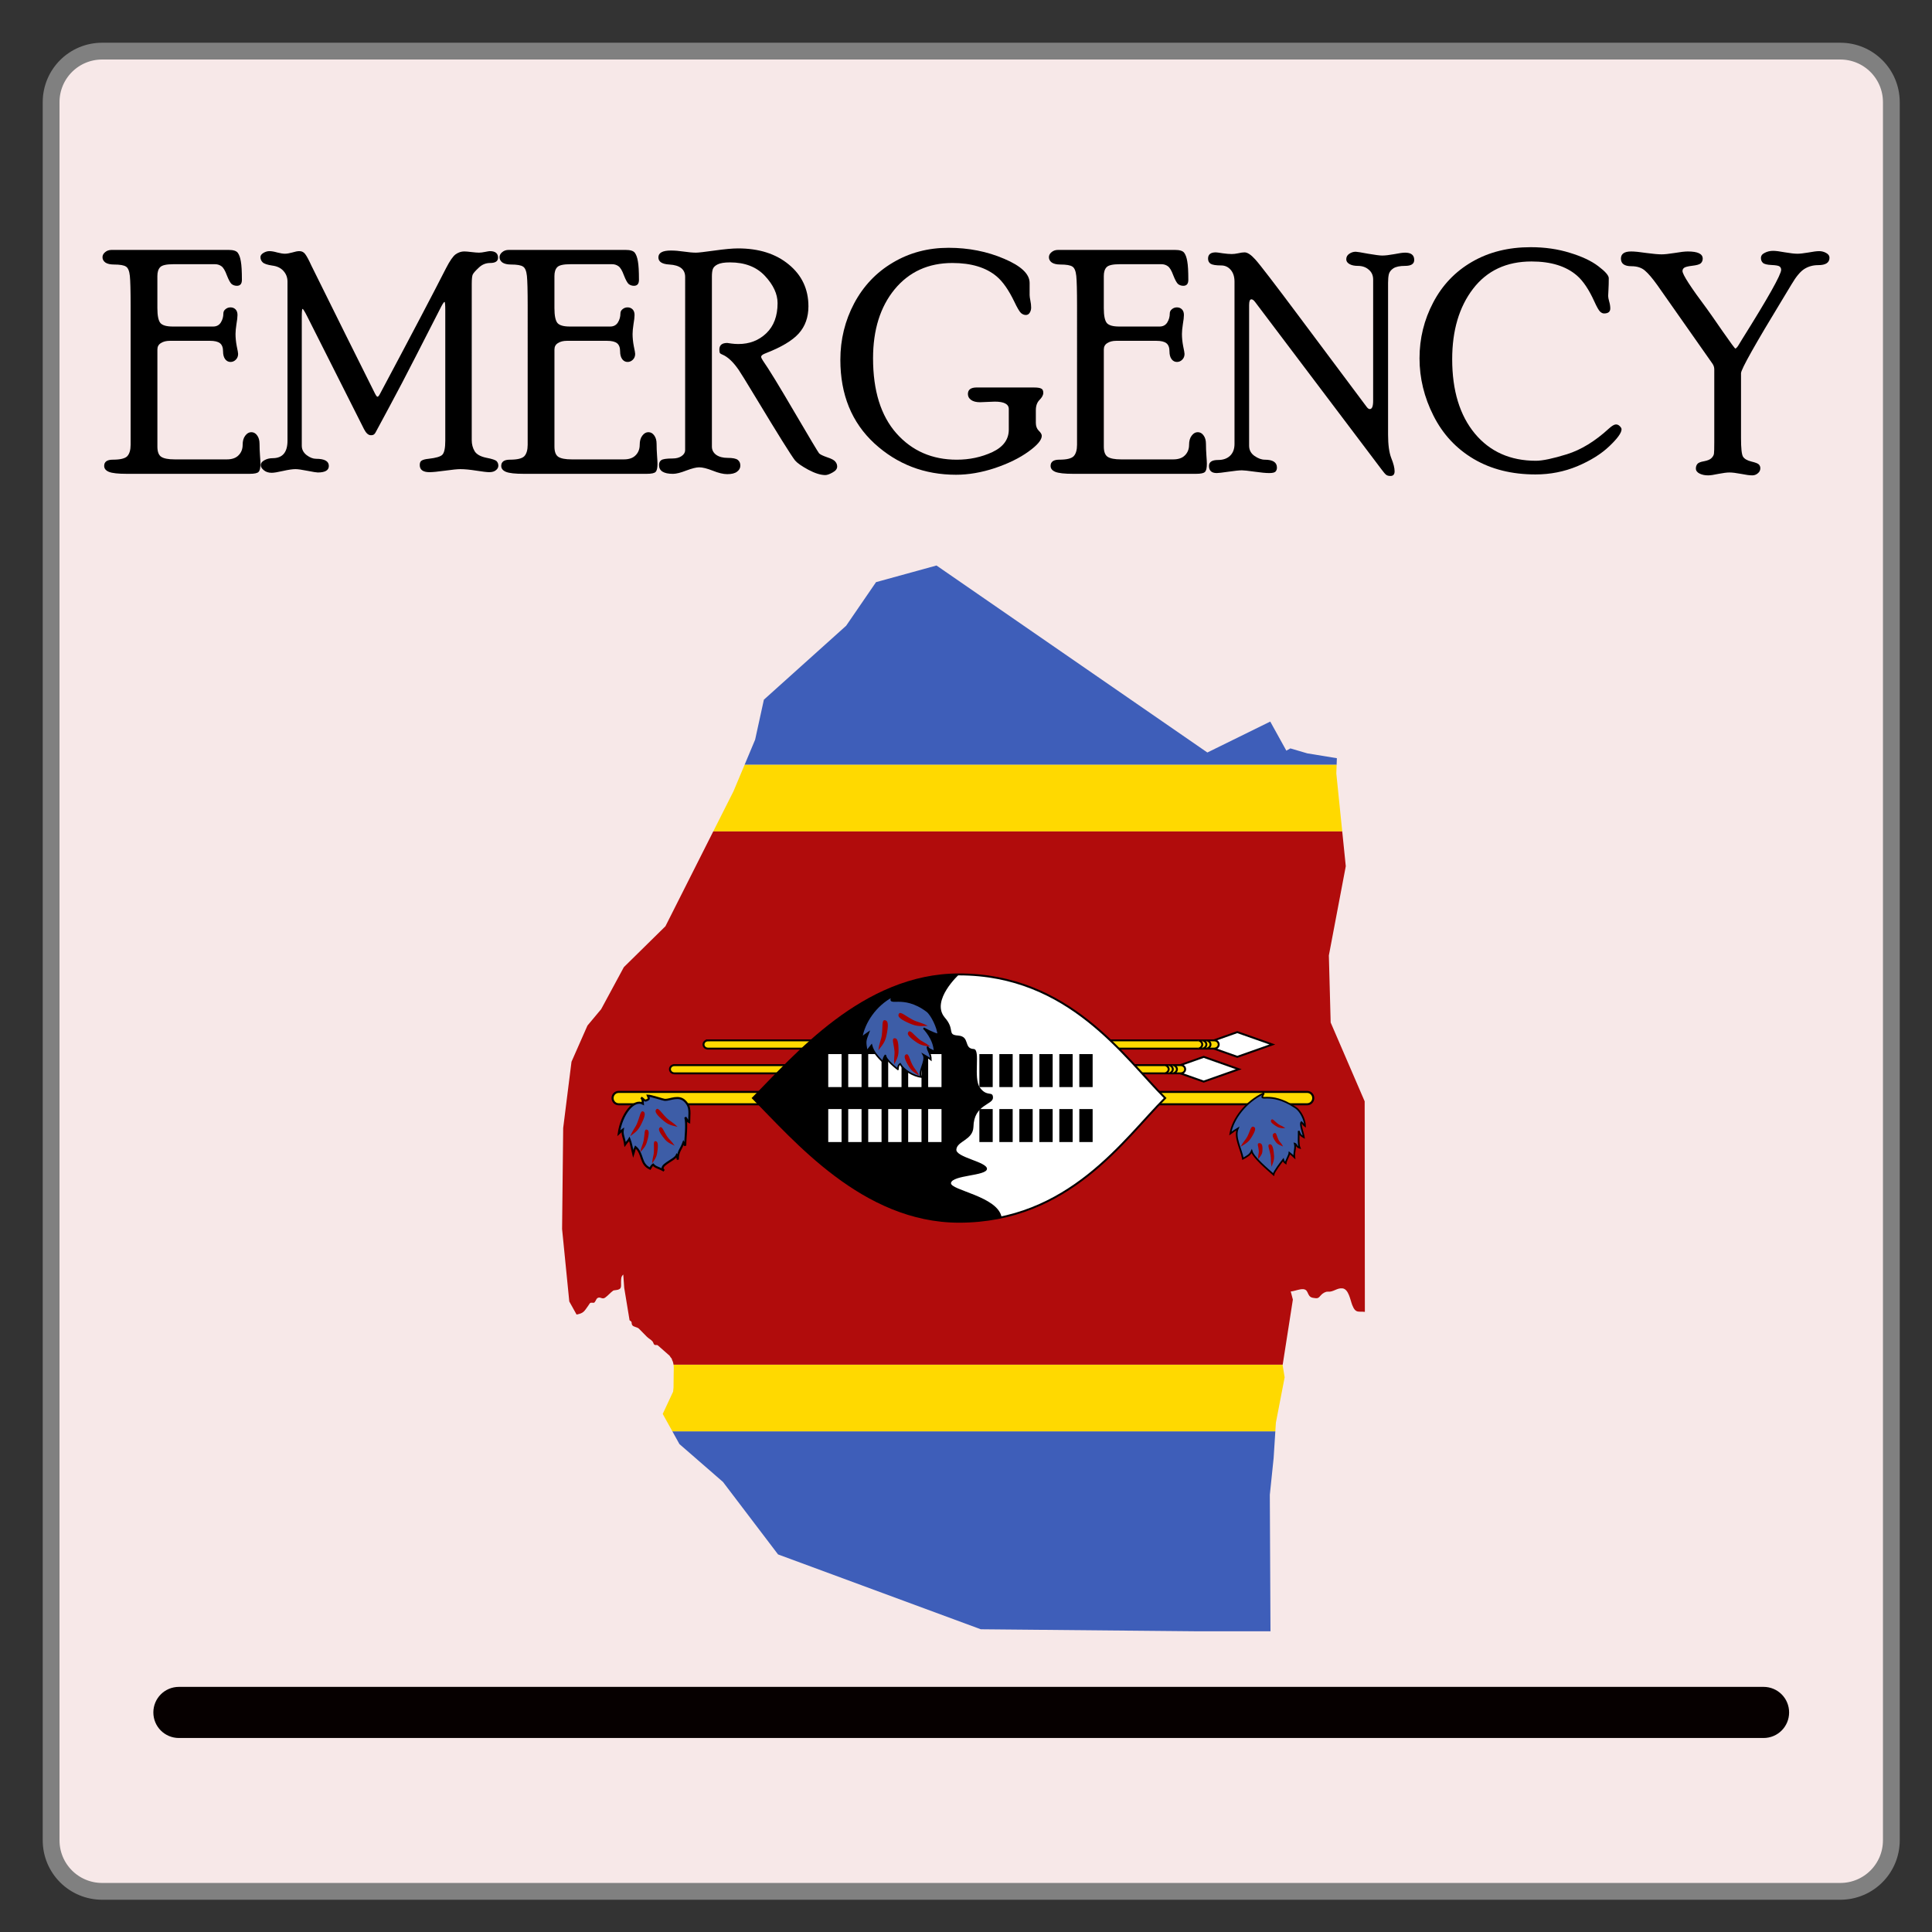 <?xml version="1.0" encoding="UTF-8" standalone="no"?>
<!-- Created with Inkscape (http://www.inkscape.org/) -->

<svg
        width="200mm"
        height="200mm"
        viewBox="0 0 200 200"
        version="1.1"
        id="svg5"
        xmlns="http://www.w3.org/2000/svg"
>
    <rect x="0" y="0" width="200" height="200" fill="#333333" stroke="none"/>
    <defs
            id="defs2"/>
    <g
            id="layer1">
        <g
                id="g13583">
            <path
                    id="rect1432"
                    style="fill:#f7e8e8;stroke:#808080;stroke-width:1.738;stroke-linecap:round;stroke-linejoin:round;paint-order:markers fill stroke"
                    d="M 10.583,5.292 H 190.5 c 2.932,0 5.292,2.36 5.292,5.292 V 190.5 c 0,2.932 -2.36,5.292 -5.292,5.292 H 10.583 c -2.932,0 -5.292,-2.36 -5.292,-5.292 V 10.583 c 0,-2.932 2.36,-5.292 5.292,-5.292 z"/>
            <g
                    id="g1216"
                    transform="matrix(0.069,0,0,0.069,55.706,55.244)">
                <g
                        id="g1110">
                    <path
                            id="polygon1096"
                            style="fill:none"
                            d="M 1098.757,1646.774 H 991.272 l 107.49,1.001 z"/>
                    <path
                            id="polygon1098"
                            style="fill:#3e5eb9"
                            d="m 277.35,1422.708 82.613,108.734 304.152,112.286 327.157,3.046 h 107.485 l -1.007,-204.69 5.733,-55.3 2.548,-40.01 H 201.417 l 10.593,19.114 z"/>
                    <path
                            id="polygon1100"
                            style="fill:#3e5eb9"
                            d="m 338.72,249.081 -13.151,60.021 -15.79,37.672 h 888.211 l 0.366,-9.895 -44.405,-7.271 -25.326,-7.441 -6.078,3.382 -24.143,-43.628 -94.345,46.404 -406.372,-280.55 -90.706,24.952 -44.847,65.416 z"/>
                    <path
                            id="polygon1102"
                            style="fill:#3e5eb9"
                            d="M 1098.404,281.921 V 281.92 Z"/>
                    <path
                            id="polygon1104"
                            style="fill:#ffd900"
                            d="m 1206.398,446.774 -8.887,-87.065 0.479,-12.935 H 309.779 l -16.603,39.61 -30.449,60.39 z"/>
                    <path
                            fill="#ffd900"
                            d="m 1106.854,1333.844 13.151,-68.114 -3.035,-18.209 0.117,-0.748 H 203.191 c 0.522,3.952 0.252,8.156 0.21,11.901 l -0.253,22.322 -0.591,6.172 -15.617,33.483 14.477,26.122 h 904.615 z"
                            id="path1106"/>
                    <path
                            fill="#b10c0c"
                            d="m 1132.338,1149.095 -3.196,-12.141 c 4.156,-0.299 8.798,-2.177 14.339,-3.164 14.744,-2.626 8.058,10.787 18.994,12.682 6.859,1.189 7.833,1.094 12.157,-4.143 2.03,-2.458 6.856,-5.417 10.13,-5.074 8.238,0.864 13.734,-5.879 21.948,-4.988 9.295,1.007 11.747,17.308 14.604,24.774 5.166,13.504 9.813,9.236 19.035,10.527 l -0.302,-315.917 -51.01,-118.266 -2.7,-100.59 25.386,-133.852 -5.325,-52.17 H 262.727 l -71.699,142.202 -62.381,61.37 -34.057,63.056 -20.57,24.616 -23.941,54.289 -12.476,99.473 -1.641,151.479 10.802,108.692 10.929,19.636 c 10.435,-2.031 11.379,-4.69 17.14,-12.768 3.858,-5.408 2.203,-5.216 8.357,-4.904 2.518,0.127 3.53,-5.432 5.657,-6.933 4.244,-2.997 7.057,2.482 11.65,-0.761 4.605,-3.251 7.743,-7.459 12.409,-10.738 3.038,-0.759 6.055,-0.458 8.864,-1.945 3.718,-1.969 2.447,-6.966 2.617,-10.569 0.242,-5.135 -0.151,-8.19 3.176,-11.234 0.273,-0.25 0.203,-0.145 0.226,0.178 l 1.41,19.681 8.017,48.618 c 4.907,2.8 1.908,3.679 4.055,7.272 1.614,2.7 7.527,2.768 10.046,5.327 l 11.818,12.007 c 2.562,2.602 6.371,4.378 8.611,7.187 1.201,1.505 1.41,4.173 3.039,4.989 1.589,0.795 3.406,-0.445 5.065,1.014 l 17.39,15.304 c 0.71,1.117 1.809,3.039 2.87,3.89 0.347,0.977 0.924,1.708 1.013,2.79 1.139,2.06 1.751,4.376 2.069,6.785 h 913.896 z"
                            id="path1108"/>
                </g>
                <g
                        id="g1214">
                    <g
                            id="g1138">
                        <g
                                id="e_3_">
                            <path
                                    fill="#ffffff"
                                    stroke="#000000"
                                    stroke-width="2.909"
                                    d="m 1048.951,747.829 -52.562,18.551 52.562,18.551 52.562,-18.551 z"
                                    id="path1112"/>
                            <path
                                    fill="#ffd900"
                                    stroke="#000000"
                                    stroke-width="2.909"
                                    d="m 254.852,760.209 h 759.521 c 3.713,0 6.723,2.768 6.723,6.184 v 0 c 0,3.415 -3.01,6.184 -6.723,6.184 H 254.852 c -3.713,0 -6.723,-2.768 -6.723,-6.184 v 0 c 0,-3.415 3.01,-6.184 6.723,-6.184 z"
                                    id="path1114"/>
                            <path
                                    fill="#ffd900"
                                    stroke="#000000"
                                    stroke-width="2.909"
                                    d="m 1002.611,772.568 c 3.089,0 6.188,-3.093 6.188,-6.184 0,-3.091 -3.097,-6.184 -6.186,-6.184"
                                    id="path1116"/>
                            <path
                                    fill="#ffd900"
                                    stroke="#000000"
                                    stroke-width="2.909"
                                    d="m 996.421,772.568 c 3.089,0 6.188,-3.093 6.188,-6.184 0,-3.091 -3.097,-6.184 -6.186,-6.184"
                                    id="path1118"/>
                            <path
                                    fill="#ffd900"
                                    stroke="#000000"
                                    stroke-width="2.909"
                                    d="m 990.231,772.568 c 3.089,0 6.188,-3.093 6.188,-6.184 0,-3.091 -3.097,-6.184 -6.186,-6.184"
                                    id="path1120"/>
                        </g>
                        <g
                                id="g1134">
                            <g
                                    id="e_2_">
                                <path
                                        fill="#ffffff"
                                        stroke="#000000"
                                        stroke-width="2.909"
                                        d="m 998.585,784.948 -52.562,18.551 52.562,18.551 52.562,-18.551 z"
                                        id="path1123"/>
                                <path
                                        fill="#ffd900"
                                        stroke="#000000"
                                        stroke-width="2.909"
                                        d="m 204.486,797.328 h 759.521 c 3.713,0 6.723,2.768 6.723,6.184 v 0 c 0,3.415 -3.01,6.184 -6.723,6.184 H 204.486 c -3.713,0 -6.723,-2.768 -6.723,-6.184 v 0 c 0.001,-3.415 3.011,-6.184 6.723,-6.184 z"
                                        id="path1125"/>
                                <path
                                        fill="#ffd900"
                                        stroke="#000000"
                                        stroke-width="2.909"
                                        d="m 952.246,809.687 c 3.089,0 6.188,-3.093 6.188,-6.184 0,-3.091 -3.097,-6.184 -6.186,-6.184"
                                        id="path1127"/>
                                <path
                                        fill="#ffd900"
                                        stroke="#000000"
                                        stroke-width="2.909"
                                        d="m 946.056,809.687 c 3.089,0 6.188,-3.093 6.188,-6.184 0,-3.091 -3.097,-6.184 -6.186,-6.184"
                                        id="path1129"/>
                                <path
                                        fill="#ffd900"
                                        stroke="#000000"
                                        stroke-width="2.909"
                                        d="m 939.866,809.687 c 3.089,0 6.188,-3.093 6.188,-6.184 0,-3.091 -3.097,-6.184 -6.186,-6.184"
                                        id="path1131"/>
                            </g>
                        </g>
                        <path
                                fill="#ffd900"
                                stroke="#000000"
                                stroke-width="3.117"
                                d="m 120.833,837.521 h 1032.956 c 5.049,0 9.142,4.153 9.142,9.276 v 0 c 0,5.123 -4.093,9.275 -9.142,9.275 H 120.833 c -5.049,0 -9.142,-4.153 -9.142,-9.275 v 0 c 0,-5.123 4.093,-9.276 9.142,-9.276 z"
                                id="path1136"/>
                    </g>
                    <path
                            fill="#ffffff"
                            stroke="#000000"
                            stroke-width="2.909"
                            d="m 940.732,846.785 c -61.839,61.834 -144.295,185.511 -309.204,185.511 -144.295,0 -247.346,-123.677 -309.204,-185.511 61.839,-61.845 164.9,-185.522 309.204,-185.522 164.9,-0.001 247.345,123.677 309.204,185.522 z"
                            id="path1140"/>
                    <path
                            d="m 609.949,725.796 c 16.452,18.503 2.714,25.964 20.129,27.178 18.365,1.348 7.954,19.553 23.401,20.185 10.8,0.472 -1.078,43.614 9.318,57.852 10.59,14.841 19.46,4.348 19.646,15.071 0.184,11.09 -28.823,9.971 -29.332,44.132 -0.851,19.687 -24.479,20.947 -25.607,33.615 -1.403,11.915 46.549,18.603 45.909,29.269 -0.658,10.634 -51.776,8.969 -54.001,21.096 -1.141,10.893 70.226,19.821 75.965,51.324 -10.649,3.483 -40.948,6.762 -63.847,6.779 -144.271,0.104 -247.346,-123.688 -309.182,-185.522 61.839,-61.845 164.9,-185.522 309.204,-185.522 0,0 -42.831,39.136 -21.581,64.531 z"
                            id="path1142"/>
                    <g
                            id="g1212">
                        <g
                                id="g1155">
                            <g
                                    id="b_7_">
                                <path
                                        id="a_15_"
                                        stroke="#ffffff"
                                        stroke-width="19.99"
                                        d="m 445.268,830.286 v -49.471 m 29.976,-0.001 v 49.471 m 29.999,-49.471 v 49.471"/>
                                <g
                                        id="g1146">
                                    <path
                                            id="a_14_"
                                            stroke="#ffffff"
                                            stroke-width="19.99"
                                            d="m 445.268,912.748 v -49.471 m 29.976,0 v 49.471 m 29.999,-49.471 v 49.471"/>
                                </g>
                            </g>
                            <g
                                    id="c_3_">
                                <g
                                        id="b_6_">
                                    <path
                                            id="a_13_"
                                            stroke="#ffffff"
                                            stroke-width="19.99"
                                            d="m 535.219,830.286 v -49.471 m 29.977,-0.001 v 49.471 m 29.998,-49.471 v 49.471"/>
                                    <g
                                            id="g1151">
                                        <path
                                                id="a_12_"
                                                stroke="#ffffff"
                                                stroke-width="19.99"
                                                d="m 535.219,912.748 v -49.471 m 29.977,0 v 49.471 m 29.998,-49.471 v 49.471"/>
                                    </g>
                                </g>
                            </g>
                        </g>
                        <g
                                id="g1210">
                            <g
                                    id="g1208">
                                <g
                                        id="g1168">
                                    <g
                                            id="b_5_">
                                        <path
                                                id="a_11_"
                                                stroke="#000000"
                                                stroke-width="19.99"
                                                d="m 672.008,830.286 v -49.471 m 29.977,-0.001 v 49.471 m 29.998,-49.471 v 49.471"/>
                                        <g
                                                id="g1159">
                                            <path
                                                    id="a_10_"
                                                    stroke="#000000"
                                                    stroke-width="19.99"
                                                    d="m 672.008,912.748 v -49.471 m 29.977,0 v 49.471 m 29.998,-49.471 v 49.471"/>
                                        </g>
                                    </g>
                                    <g
                                            id="c_2_">
                                        <g
                                                id="b_4_">
                                            <path
                                                    id="a_9_"
                                                    stroke="#000000"
                                                    stroke-width="19.99"
                                                    d="m 761.96,830.286 v -49.471 m 29.977,-0.001 v 49.471 m 29.998,-49.471 v 49.471"/>
                                            <g
                                                    id="g1164">
                                                <path
                                                        id="a_8_"
                                                        stroke="#000000"
                                                        stroke-width="19.99"
                                                        d="m 761.96,912.748 v -49.471 m 29.977,0 v 49.471 m 29.998,-49.471 v 49.471"/>
                                            </g>
                                        </g>
                                    </g>
                                </g>
                                <g
                                        id="g1206">
                                    <path
                                            fill="#3d5da7"
                                            stroke="#000000"
                                            stroke-width="2.467"
                                            d="m 1088.992,839.426 c -9.367,16.224 7.188,-5.396 47.584,21.765 7.487,5.045 14.027,18.373 14.027,27.615 -1.9,-1.271 -3.312,-4.099 -5.404,-5.937 -2.931,2.937 2.799,16.399 3.636,22.763 -6.316,-3.534 -5.708,-5.208 -7.805,-9.551 0.418,5.251 -1.084,19.711 1.428,25.28 -4.978,-1.422 -4.647,-5.428 -7.246,-6.233 1.768,6.303 -1.541,13.162 -0.662,20.248 -2.909,-2.879 -6.008,-5.134 -7.359,-6.296 -0.227,3.374 -5.595,12.242 -5.716,15.432 -2.467,-1.491 -3.138,-3.816 -3.55,-5.381 -3.067,3.855 -13.969,18.09 -14.668,22.432 -8.4,-7.419 -29.918,-25.486 -32.719,-35.076 -2.476,5.443 -6.06,7.281 -13.144,11.255 -2.799,-15.198 -13.268,-32.282 -7.668,-45.309 -3.967,2.353 -7.233,4.705 -11.198,7.599 3.757,-22.012 22.914,-47.822 50.471,-60.605 h -0.01 z"
                                            id="path1170"/>
                                    <path
                                            fill="#a70000"
                                            d="m 1054.058,919.768 c 3.889,-7.774 7.471,-10.24 9.984,-15.246 4.439,-8.798 5.073,-15.798 8.941,-14.772 3.868,1.026 3.864,4.63 -1.147,13.281 -5.01,8.65 -7.393,10.499 -17.778,16.737 z"
                                            id="path1172"/>
                                    <path
                                            fill="#a70000"
                                            d="m 1080.356,938.295 c -0.5,-5.92 1.216,-8.391 0.905,-12.203 -0.535,-6.707 -3.277,-11.311 0.29,-11.638 3.567,-0.327 5.233,1.961 5.244,8.72 0.011,6.759 -1.035,8.534 -6.437,15.122 z"
                                            id="path1174"/>
                                    <path
                                            fill="#a70000"
                                            d="m 1100.311,949.896 c -1.558,-8.264 -0.392,-11.928 -1.39,-17.252 -1.736,-9.367 -5.171,-15.534 -1.866,-16.391 3.305,-0.857 5.301,2.173 6.552,11.672 1.252,9.5 0.592,12.11 -3.296,21.971 z"
                                            id="path1176"/>
                                    <path
                                            fill="#a70000"
                                            d="m 1121.068,891.999 c -4.874,-3.699 -7.718,-3.948 -10.861,-6.324 -5.536,-4.171 -8.337,-8.636 -10.118,-6.42 -1.781,2.216 -0.517,4.64 5.285,8.489 5.801,3.848 7.766,4.151 15.696,4.255 v 0 z"
                                            id="path1178"/>
                                    <path
                                            fill="#a70000"
                                            d="m 1117.626,919.421 c -2.569,-5.335 -5.272,-6.688 -6.935,-10.121 -2.937,-6.032 -2.941,-11.25 -6.127,-9.913 -3.186,1.338 -3.441,4.069 -0.035,9.909 3.408,5.838 5.191,6.896 13.097,10.125 z"
                                            id="path1180"/>
                                    <path
                                            fill="#3d5da7"
                                            stroke="#000000"
                                            stroke-width="3.079"
                                            d="m 157.08,855.053 c -0.524,-4.725 0.487,-5.29 -2.42,-8.852 4.231,1.77 4.392,6.476 9.536,3.136 1.89,-0.978 2.714,-1.009 0.418,-6.257 5.366,0.249 22.934,6.275 25.747,6.413 7.387,0.34 20.873,-7.761 30.234,2.199 8.984,9.082 5.985,18.508 5.985,31.085 -3.61,-1.729 -1.87,-2.582 -5.701,-7.08 2.872,10.993 -0.154,30.814 -0.154,42.474 -1.474,-2.812 -1.258,-1.591 -2.699,-4.502 -3.831,10.642 -8.422,12.833 -8.422,25.41 -1.383,-4.933 -0.048,-3.889 -1.587,-6.484 -3.723,8.08 -28.7,14.984 -19.075,23.129 -8.688,-5.093 -12.497,-4.558 -16.436,-9.14 -1.697,1.095 -3.045,3.169 -4.623,6.01 -15.274,-7.028 -9.813,-22.185 -21.778,-32.31 -2.071,4.244 -1.128,3.63 -3.366,10.538 -2.422,-9.597 -3.084,-15.694 -5.809,-22.75 -2.351,3.911 -2.141,2.411 -6.409,8.322 -1.766,-11.69 -4.64,-14.449 -3.504,-22.185 -4.537,3.201 -1.567,1.905 -6.101,5.844 4.296,-29.955 22.852,-52.09 36.167,-45.002 z"
                                            id="path1182"/>
                                    <path
                                            fill="#a70000"
                                            d="m 138.289,903.946 c 3.935,-9.644 7.482,-12.672 10.025,-18.882 4.491,-10.913 5.223,-19.637 8.995,-18.306 3.773,1.331 3.712,5.824 -1.335,16.547 -5.047,10.724 -7.409,12.997 -17.685,20.64 z"
                                            id="path1184"/>
                                    <path
                                            fill="#a70000"
                                            d="m 153.188,928.079 c 1.578,-8.647 4.067,-11.796 5.091,-17.365 1.816,-9.792 0.803,-17.083 4.309,-16.698 3.506,0.383 4.298,4.08 1.965,13.82 -2.333,9.742 -3.943,12.047 -11.367,20.243 z"
                                            id="path1186"/>
                                    <path
                                            fill="#a70000"
                                            d="m 171.01,944.853 c 0.444,-8.383 2.409,-11.655 2.703,-17.055 0.532,-9.497 -1.296,-16.296 2.048,-16.335 3.344,-0.039 4.534,3.376 3.511,12.885 -1.024,9.508 -2.262,11.88 -8.262,20.505 z"
                                            id="path1188"/>
                                    <path
                                            fill="#a70000"
                                            d="m 209.278,890.029 c -7.318,-7.29 -11.742,-8.651 -16.462,-13.339 -8.316,-8.233 -12.333,-15.964 -15.294,-13.224 -2.961,2.74 -1.18,6.848 7.575,14.683 8.756,7.835 11.801,8.978 24.181,11.88 z"
                                            id="path1190"/>
                                    <path
                                            fill="#a70000"
                                            d="m 204.82,918.209 c -4.766,-7.32 -8.264,-9.216 -11.341,-13.926 -5.426,-8.277 -7.292,-15.389 -10.367,-13.627 -3.078,1.762 -2.389,5.478 3.491,13.501 5.881,8.021 8.246,9.497 18.218,14.053 v -0.001 z"
                                            id="path1192"/>
                                    <path
                                            fill="#3d5da7"
                                            stroke="#000000"
                                            stroke-width="2.384"
                                            d="m 531.555,694.196 c -8.567,16.568 14.999,-5.511 51.941,22.226 6.846,5.153 16.659,25.512 16.659,34.948 -7.865,-1.673 -21.793,-9.437 -21.793,-9.437 0,0 16.345,16.371 16.345,35.245 -5.775,-3.61 -8.664,-3.069 -10.584,-7.502 0,6.11 5.136,10.004 5.136,19.44 -4.169,-3.327 -7.699,-5.543 -11.224,-7.489 5.448,9.437 -9.928,27.743 -2.234,33.853 -13.458,-1.946 -27.228,-10.545 -32.676,-19.982 -2.887,1.946 -3.201,5.002 -3.314,8.259 0.424,0.353 -20.486,-15.521 -18.564,-21.618 -2.805,3.935 -3.199,6.097 -3.84,10.532 -7.681,-7.575 -14.722,-15.151 -17.285,-24.945 -3.413,4.435 -3.628,4.435 -7.041,8.87 -2.56,-15.521 -2.56,-14.967 2.56,-28.269 -3.628,2.402 -6.614,4.805 -10.242,7.761 3.435,-22.477 20.956,-48.835 46.155,-61.888 z"
                                            id="path1194"/>
                                    <path
                                            fill="#a70000"
                                            d="m 510.431,775.144 c 1.37,-11.417 4.355,-15.718 5.246,-23.07 1.591,-12.93 -0.297,-22.382 4.285,-22.142 4.582,0.238 5.902,5.008 3.636,17.912 -2.264,12.902 -4.175,16.036 -13.168,27.302 z"
                                            id="path1196"/>
                                    <path
                                            fill="#a70000"
                                            d="m 534.347,796.052 c -0.929,-9.632 0.851,-13.733 0.26,-19.938 -1.017,-10.917 -4.389,-18.313 -0.396,-18.992 3.993,-0.68 6.013,2.983 6.443,14.006 0.43,11.023 -0.636,13.96 -6.309,24.925 h 0.002 z"
                                            id="path1198"/>
                                    <path
                                            fill="#a70000"
                                            d="m 571.683,813.107 c -4.06,-8.335 -7.549,-10.82 -10.17,-16.185 -4.63,-9.428 -5.597,-17.127 -9.168,-15.733 -3.571,1.396 -3.374,5.378 1.784,14.607 5.156,9.229 7.487,11.112 17.554,17.311 z"
                                            id="path1200"/>
                                    <path
                                            fill="#a70000"
                                            d="m 584.604,738.457 c -10.341,-5.443 -15.653,-5.513 -22.317,-9.01 -11.735,-6.134 -18.566,-13.062 -20.99,-9.248 -2.426,3.814 0.812,7.606 12.911,13.181 12.099,5.575 15.815,5.839 30.399,5.078 h -0.003 z"
                                            id="path1202"/>
                                    <path
                                            fill="#a70000"
                                            d="m 588.392,769.646 c -7.53,-6.264 -11.982,-7.186 -16.839,-11.216 -8.556,-7.071 -12.813,-14.017 -15.672,-11.201 -2.857,2.816 -0.948,6.534 8.032,13.196 8.98,6.662 12.051,7.489 24.479,9.221 z"
                                            id="path1204"/>
                                </g>
                            </g>
                        </g>
                    </g>
                </g>
            </g>
            <g
                    aria-label="EMERGENCY"
                    id="text3193"
                    style="font-weight:bold;font-size:32.228px;line-height:1.05;font-family:'Poor Richard';-inkscape-font-specification:'Poor Richard Bold';text-align:center;text-anchor:middle;stroke-width:0.533">
                <path
                        d="m 23.483,47.556 q 0.803,0 1.212,-0.425 0.425,-0.425 0.425,-1.086 0,-0.598 0.268,-0.944 0.268,-0.362 0.629,-0.362 0.362,0 0.598,0.33 0.252,0.33 0.252,0.881 0,0.551 0.047,1.196 0.047,0.629 0.047,0.865 0,0.645 -0.189,0.834 -0.173,0.205 -0.928,0.205 H 13.113 q -1.338,0 -1.841,-0.205 -0.488,-0.205 -0.488,-0.614 0,-0.645 0.897,-0.645 1.149,0 1.495,-0.362 0.346,-0.378 0.346,-1.18 V 31.647 q 0,-2.329 -0.079,-3.084 -0.079,-0.755 -0.393,-0.96 -0.315,-0.22 -1.259,-0.22 -0.567,0 -0.881,-0.205 -0.299,-0.22 -0.299,-0.551 0,-0.299 0.268,-0.519 0.268,-0.236 0.677,-0.236 h 12.117 q 0.724,0 0.944,0.299 0.22,0.299 0.315,0.881 0.11,0.582 0.11,1.92 0,0.614 -0.519,0.614 -0.299,0 -0.535,-0.173 -0.22,-0.189 -0.504,-0.913 -0.268,-0.74 -0.567,-0.944 -0.283,-0.205 -0.661,-0.205 h -4.312 q -1.086,0 -1.369,0.315 -0.283,0.299 -0.283,0.913 v 3.32 q 0,1.164 0.315,1.542 0.315,0.362 1.275,0.362 h 4.186 q 0.519,0 0.787,-0.409 0.268,-0.425 0.268,-0.944 0,-0.268 0.22,-0.441 0.22,-0.189 0.519,-0.189 0.315,0 0.519,0.205 0.205,0.205 0.205,0.582 0,0.33 -0.11,0.96 -0.094,0.614 -0.094,1.007 0,0.598 0.126,1.259 0.142,0.661 0.142,0.803 0,0.362 -0.236,0.598 -0.236,0.236 -0.551,0.236 -0.33,0 -0.551,-0.283 -0.22,-0.299 -0.22,-0.803 0,-0.598 -0.315,-0.85 -0.315,-0.252 -1.039,-0.252 h -4.154 q -0.567,0 -0.928,0.236 -0.362,0.22 -0.362,0.661 v 10.055 q 0,0.787 0.393,1.054 0.409,0.268 1.385,0.268 z"
                        id="path14830"/>
                <path
                        d="m 48.834,45.558 q 0,0.645 0.299,1.149 0.299,0.488 1.196,0.677 0.913,0.173 1.086,0.362 0.173,0.189 0.173,0.456 0,0.283 -0.252,0.472 -0.236,0.205 -0.692,0.205 -0.346,0 -1.338,-0.157 -0.991,-0.157 -1.652,-0.157 -0.441,0 -1.574,0.157 -1.133,0.157 -1.621,0.157 -1.007,0 -1.007,-0.74 0,-0.362 0.22,-0.472 0.22,-0.126 0.692,-0.173 1.149,-0.126 1.432,-0.425 0.299,-0.315 0.299,-1.448 V 32.119 q 0,-0.865 -0.079,-0.865 -0.11,0 -0.519,0.834 l -2.439,4.768 q -1.526,2.99 -2.785,5.319 -1.243,2.313 -1.338,2.486 -0.079,0.173 -0.189,0.283 -0.11,0.11 -0.346,0.11 -0.393,0 -0.708,-0.614 L 31.823,32.796 q -0.409,-0.818 -0.504,-0.818 -0.079,0 -0.079,0.818 v 13.344 q 0,0.582 0.504,0.976 0.504,0.378 0.976,0.378 1.322,0 1.322,0.74 0,0.677 -1.149,0.677 -0.189,0 -1.07,-0.173 -0.865,-0.173 -1.227,-0.173 -0.472,0 -1.306,0.189 -0.818,0.189 -1.164,0.189 -0.504,0 -0.818,-0.268 -0.315,-0.252 -0.315,-0.535 0,-0.283 0.362,-0.488 0.378,-0.22 0.865,-0.22 1.542,0 1.542,-1.81 V 29.161 q 0,-0.645 -0.409,-1.102 -0.409,-0.472 -1.164,-0.567 -0.755,-0.11 -0.991,-0.33 -0.236,-0.22 -0.236,-0.551 0,-0.236 0.299,-0.425 0.315,-0.189 0.629,-0.189 0.33,0 0.818,0.142 0.488,0.126 0.787,0.126 0.299,0 0.755,-0.126 0.456,-0.142 0.74,-0.142 0.378,0 0.598,0.299 0.236,0.299 0.645,1.196 l 3.572,7.207 2.99,5.995 q 0.189,0.378 0.283,0.378 0.11,0 0.283,-0.346 4.862,-9.127 6.814,-12.967 0.582,-1.133 0.991,-1.432 0.425,-0.299 0.897,-0.299 0.22,0 0.74,0.063 0.519,0.063 0.787,0.063 0.252,0 0.629,-0.079 0.393,-0.079 0.488,-0.079 0.85,0 0.85,0.677 0,0.551 -0.818,0.551 -0.677,0 -1.18,0.488 -0.504,0.472 -0.614,0.692 -0.11,0.205 -0.11,1.007 z"
                        id="path14832"/>
                <path
                        d="m 64.586,47.556 q 0.803,0 1.212,-0.425 0.425,-0.425 0.425,-1.086 0,-0.598 0.268,-0.944 0.268,-0.362 0.629,-0.362 0.362,0 0.598,0.33 0.252,0.33 0.252,0.881 0,0.551 0.047,1.196 0.047,0.629 0.047,0.865 0,0.645 -0.189,0.834 -0.173,0.205 -0.928,0.205 H 54.216 q -1.338,0 -1.841,-0.205 -0.488,-0.205 -0.488,-0.614 0,-0.645 0.897,-0.645 1.149,0 1.495,-0.362 0.346,-0.378 0.346,-1.18 V 31.647 q 0,-2.329 -0.079,-3.084 -0.079,-0.755 -0.393,-0.96 -0.315,-0.22 -1.259,-0.22 -0.567,0 -0.881,-0.205 -0.299,-0.22 -0.299,-0.551 0,-0.299 0.268,-0.519 0.268,-0.236 0.677,-0.236 h 12.117 q 0.724,0 0.944,0.299 0.22,0.299 0.315,0.881 0.11,0.582 0.11,1.92 0,0.614 -0.519,0.614 -0.299,0 -0.535,-0.173 -0.22,-0.189 -0.504,-0.913 -0.268,-0.74 -0.567,-0.944 -0.283,-0.205 -0.661,-0.205 h -4.312 q -1.086,0 -1.369,0.315 -0.283,0.299 -0.283,0.913 v 3.32 q 0,1.164 0.315,1.542 0.315,0.362 1.275,0.362 h 4.186 q 0.519,0 0.787,-0.409 0.268,-0.425 0.268,-0.944 0,-0.268 0.22,-0.441 0.22,-0.189 0.519,-0.189 0.315,0 0.519,0.205 0.205,0.205 0.205,0.582 0,0.33 -0.11,0.96 -0.094,0.614 -0.094,1.007 0,0.598 0.126,1.259 0.142,0.661 0.142,0.803 0,0.362 -0.236,0.598 -0.236,0.236 -0.551,0.236 -0.33,0 -0.551,-0.283 -0.22,-0.299 -0.22,-0.803 0,-0.598 -0.315,-0.85 -0.315,-0.252 -1.039,-0.252 h -4.154 q -0.567,0 -0.928,0.236 -0.362,0.22 -0.362,0.661 v 10.055 q 0,0.787 0.393,1.054 0.409,0.268 1.385,0.268 z"
                        id="path14834"/>
                <path
                        d="m 70.927,28.673 q 0,-1.196 -1.637,-1.29 -1.133,-0.063 -1.133,-0.74 0,-0.708 1.29,-0.708 0.614,0 1.353,0.11 0.74,0.11 1.259,0.11 0.346,0 1.92,-0.22 1.574,-0.22 2.423,-0.22 3.242,0 5.256,1.668 2.03,1.668 2.03,4.327 0,1.7 -1.007,2.817 -0.991,1.102 -3.43,2.046 -0.456,0.173 -0.456,0.362 0,0.126 0.189,0.409 0.865,1.227 3.257,5.319 2.392,4.076 2.549,4.264 0.157,0.173 0.834,0.409 0.677,0.22 0.85,0.456 0.189,0.22 0.189,0.504 0,0.362 -0.472,0.614 -0.472,0.268 -0.755,0.268 -0.724,0 -1.762,-0.551 -1.039,-0.567 -1.369,-0.96 -0.614,-0.787 -4.013,-6.42 -1.589,-2.628 -1.825,-2.958 -0.85,-1.227 -1.668,-1.574 -0.205,-0.079 -0.268,-0.157 -0.063,-0.094 -0.063,-0.378 0,-0.677 0.818,-0.677 0.079,0 0.441,0.063 0.362,0.047 0.708,0.047 1.731,0 2.895,-1.117 1.164,-1.117 1.164,-3.116 0,-1.416 -1.306,-2.817 -1.306,-1.401 -3.619,-1.401 -0.865,0 -1.275,0.205 -0.393,0.189 -0.504,0.488 -0.094,0.283 -0.094,0.755 v 17.624 q 0,0.519 0.441,0.85 0.456,0.315 1.18,0.315 0.787,0 1.054,0.205 0.268,0.205 0.268,0.598 0,0.378 -0.346,0.629 -0.33,0.252 -1.007,0.252 -0.614,0 -1.511,-0.362 -0.881,-0.346 -1.401,-0.346 -0.441,0 -1.322,0.33 -0.881,0.346 -1.385,0.346 -1.448,0 -1.448,-0.913 0,-0.346 0.236,-0.504 0.236,-0.173 1.18,-0.173 0.567,0 0.928,-0.252 0.362,-0.252 0.362,-0.614 z"
                        id="path14836"/>
                <path
                        d="m 107.026,40.113 q 0.551,0 0.755,0.11 0.22,0.094 0.22,0.441 0,0.346 -0.393,0.74 -0.378,0.378 -0.378,1.07 v 1.29 q 0,0.519 0.299,0.818 0.315,0.299 0.315,0.535 0,0.645 -1.385,1.637 -1.369,0.991 -3.462,1.7 -2.093,0.692 -4.028,0.692 -4.91,0 -8.45,-3.242 -3.525,-3.257 -3.525,-8.655 0,-3.147 1.432,-5.854 1.448,-2.707 4.013,-4.217 2.565,-1.526 5.759,-1.526 3.1,0 5.744,1.133 2.644,1.117 2.644,2.502 v 1.259 q 0,0.189 0.079,0.582 0.079,0.378 0.079,0.708 0,0.315 -0.157,0.551 -0.142,0.22 -0.393,0.22 -0.268,0 -0.504,-0.205 -0.236,-0.22 -0.692,-1.18 -0.865,-1.794 -1.81,-2.596 -1.652,-1.401 -4.595,-1.401 -3.729,0 -5.98,2.722 -2.235,2.722 -2.235,7.144 0,5.036 2.423,7.774 2.423,2.722 6.247,2.722 1.983,0 3.682,-0.787 1.7,-0.803 1.7,-2.329 v -2.124 q 0,-0.771 -1.448,-0.771 -0.252,0 -0.787,0.031 -0.519,0.031 -0.74,0.031 -0.598,0 -0.928,-0.236 -0.33,-0.236 -0.33,-0.614 0,-0.677 0.913,-0.677 z"
                        id="path14838"/>
                <path
                        d="m 121.456,47.556 q 0.803,0 1.212,-0.425 0.425,-0.425 0.425,-1.086 0,-0.598 0.268,-0.944 0.268,-0.362 0.629,-0.362 0.362,0 0.598,0.33 0.252,0.33 0.252,0.881 0,0.551 0.047,1.196 0.047,0.629 0.047,0.865 0,0.645 -0.189,0.834 -0.173,0.205 -0.928,0.205 H 111.086 q -1.338,0 -1.841,-0.205 -0.488,-0.205 -0.488,-0.614 0,-0.645 0.897,-0.645 1.149,0 1.495,-0.362 0.346,-0.378 0.346,-1.18 V 31.647 q 0,-2.329 -0.079,-3.084 -0.079,-0.755 -0.393,-0.96 -0.315,-0.22 -1.259,-0.22 -0.567,0 -0.881,-0.205 -0.299,-0.22 -0.299,-0.551 0,-0.299 0.268,-0.519 0.268,-0.236 0.677,-0.236 h 12.117 q 0.724,0 0.944,0.299 0.22,0.299 0.315,0.881 0.11,0.582 0.11,1.92 0,0.614 -0.519,0.614 -0.299,0 -0.535,-0.173 -0.22,-0.189 -0.504,-0.913 -0.268,-0.74 -0.567,-0.944 -0.283,-0.205 -0.661,-0.205 h -4.312 q -1.086,0 -1.369,0.315 -0.283,0.299 -0.283,0.913 v 3.32 q 0,1.164 0.315,1.542 0.315,0.362 1.275,0.362 h 4.186 q 0.519,0 0.787,-0.409 0.268,-0.425 0.268,-0.944 0,-0.268 0.22,-0.441 0.22,-0.189 0.519,-0.189 0.315,0 0.519,0.205 0.205,0.205 0.205,0.582 0,0.33 -0.11,0.96 -0.094,0.614 -0.094,1.007 0,0.598 0.126,1.259 0.142,0.661 0.142,0.803 0,0.362 -0.236,0.598 -0.236,0.236 -0.551,0.236 -0.33,0 -0.551,-0.283 -0.22,-0.299 -0.22,-0.803 0,-0.598 -0.315,-0.85 -0.315,-0.252 -1.039,-0.252 h -4.154 q -0.567,0 -0.928,0.236 -0.362,0.22 -0.362,0.661 v 10.055 q 0,0.787 0.393,1.054 0.409,0.268 1.385,0.268 z"
                        id="path14840"/>
                <path
                        d="m 142.149,28.94 q 0,-0.645 -0.456,-1.023 -0.441,-0.393 -1.133,-0.393 -0.535,0 -0.865,-0.189 -0.33,-0.189 -0.33,-0.488 0,-0.362 0.299,-0.567 0.315,-0.22 0.677,-0.22 0.189,0 1.275,0.205 1.102,0.189 1.463,0.189 0.472,0 1.243,-0.142 0.787,-0.157 1.133,-0.157 0.944,0 0.944,0.755 0,0.614 -0.944,0.614 -0.818,0 -1.212,0.252 -0.378,0.252 -0.472,0.614 -0.079,0.346 -0.079,0.897 v 15.705 q 0,1.574 0.33,2.423 0.346,0.85 0.346,1.369 0,0.488 -0.425,0.488 -0.299,0 -0.456,-0.126 -0.157,-0.126 -0.472,-0.551 L 129.922,31.254 q -0.205,-0.268 -0.378,-0.268 -0.236,0 -0.236,0.598 v 14.556 q 0,0.661 0.551,1.054 0.567,0.393 1.07,0.393 1.259,0 1.259,0.818 0,0.252 -0.142,0.409 -0.142,0.157 -0.661,0.157 -0.504,0 -1.511,-0.142 -1.007,-0.142 -1.306,-0.142 -0.409,0 -1.385,0.142 -0.976,0.142 -1.227,0.142 -0.803,0 -0.803,-0.74 0,-0.614 0.944,-0.614 0.771,0 1.227,-0.425 0.472,-0.441 0.472,-1.243 V 29.161 q 0,-0.771 -0.393,-1.227 -0.393,-0.456 -0.991,-0.456 -0.803,0 -1.086,-0.173 -0.268,-0.173 -0.268,-0.535 0,-0.645 0.803,-0.645 0.142,0 0.708,0.094 0.567,0.079 0.944,0.079 0.283,0 0.661,-0.079 0.393,-0.094 0.661,-0.094 0.456,0 1.117,0.74 0.677,0.74 4.579,5.964 l 6.94,9.284 q 0.173,0.236 0.33,0.236 0.346,0 0.346,-0.85 z"
                        id="path14842"/>
                <path
                        d="m 167.28,43.937 q 0.236,0 0.409,0.189 0.173,0.173 0.173,0.315 0,0.551 -1.275,1.762 -1.259,1.196 -3.305,2.061 -2.046,0.85 -4.327,0.85 -3.682,0 -6.405,-1.605 -2.707,-1.605 -4.154,-4.469 -1.448,-2.864 -1.448,-5.948 0,-3.084 1.416,-5.775 1.416,-2.707 4.028,-4.217 2.612,-1.511 6.058,-1.511 2.203,0 4.06,0.582 1.873,0.567 2.943,1.385 1.086,0.818 1.086,1.243 0,0.661 -0.032,1.196 -0.032,0.535 -0.032,0.645 0,0.189 0.11,0.582 0.11,0.378 0.11,0.708 0,0.519 -0.645,0.519 -0.205,0 -0.409,-0.189 -0.205,-0.189 -0.598,-1.054 -0.834,-1.841 -1.794,-2.675 -1.684,-1.463 -4.705,-1.463 -3.887,0 -6.058,2.833 -2.156,2.817 -2.156,7.286 0,4.862 2.345,7.695 2.345,2.817 6.326,2.817 1.023,0 3.21,-0.677 2.203,-0.692 4.343,-2.659 0.472,-0.425 0.724,-0.425 z"
                        id="path14844"/>
                <path
                        d="m 179.648,36.085 q 0.142,-0.063 0.299,-0.315 l 0.393,-0.645 q 4.044,-6.452 4.044,-7.191 0,-0.22 -0.157,-0.346 -0.157,-0.126 -0.85,-0.157 -0.677,-0.031 -0.881,-0.22 -0.205,-0.189 -0.205,-0.504 0,-0.346 0.393,-0.535 0.393,-0.205 0.865,-0.205 0.409,0 1.243,0.157 0.834,0.142 1.275,0.142 0.393,0 1.133,-0.126 0.755,-0.142 1.117,-0.142 0.393,0 0.724,0.189 0.346,0.189 0.346,0.488 0,0.771 -1.164,0.771 -0.803,0 -1.432,0.393 -0.629,0.393 -1.338,1.605 l -0.818,1.353 q -4.406,7.239 -4.406,7.837 v 6.735 q 0,1.558 0.205,1.904 0.22,0.346 0.865,0.504 0.661,0.157 0.787,0.315 0.142,0.157 0.142,0.378 0,0.315 -0.252,0.519 -0.252,0.22 -0.582,0.22 -0.409,0 -1.18,-0.157 -0.755,-0.142 -1.18,-0.142 -0.393,0 -1.133,0.142 -0.724,0.157 -1.086,0.157 -0.504,0 -0.881,-0.189 -0.378,-0.189 -0.378,-0.519 0,-0.268 0.142,-0.456 0.142,-0.205 0.708,-0.299 0.567,-0.11 0.771,-0.33 0.22,-0.22 0.252,-0.456 0.032,-0.236 0.032,-1.164 v -7.553 q 0,-0.33 -0.189,-0.598 l -5.712,-8.136 q -0.755,-1.054 -1.275,-1.495 -0.519,-0.456 -1.401,-0.456 -1.086,0 -1.086,-0.787 0,-0.74 1.054,-0.74 0.535,0 1.574,0.157 1.054,0.142 1.589,0.142 0.441,0 1.338,-0.142 0.913,-0.157 1.369,-0.157 1.542,0 1.542,0.74 0,0.299 -0.205,0.488 -0.189,0.173 -0.881,0.252 -0.677,0.079 -0.85,0.22 -0.157,0.126 -0.157,0.33 0,0.535 2.534,3.918 0.346,0.472 1.605,2.297 1.259,1.81 1.338,1.81 z"
                        id="path14846"/>
            </g>
            <path
                    id="rect11109"
                    style="fill:#060000;stroke-width:1.738;stroke-linecap:round;stroke-linejoin:round;paint-order:markers fill stroke"
                    d="M 18.521,174.625 H 182.562 c 1.466,0 2.646,1.18 2.646,2.646 0,1.466 -1.18,2.646 -2.646,2.646 H 18.521 c -1.466,0 -2.646,-1.18 -2.646,-2.646 0,-1.466 1.18,-2.646 2.646,-2.646 z"/>
        </g>
    </g>
</svg>
